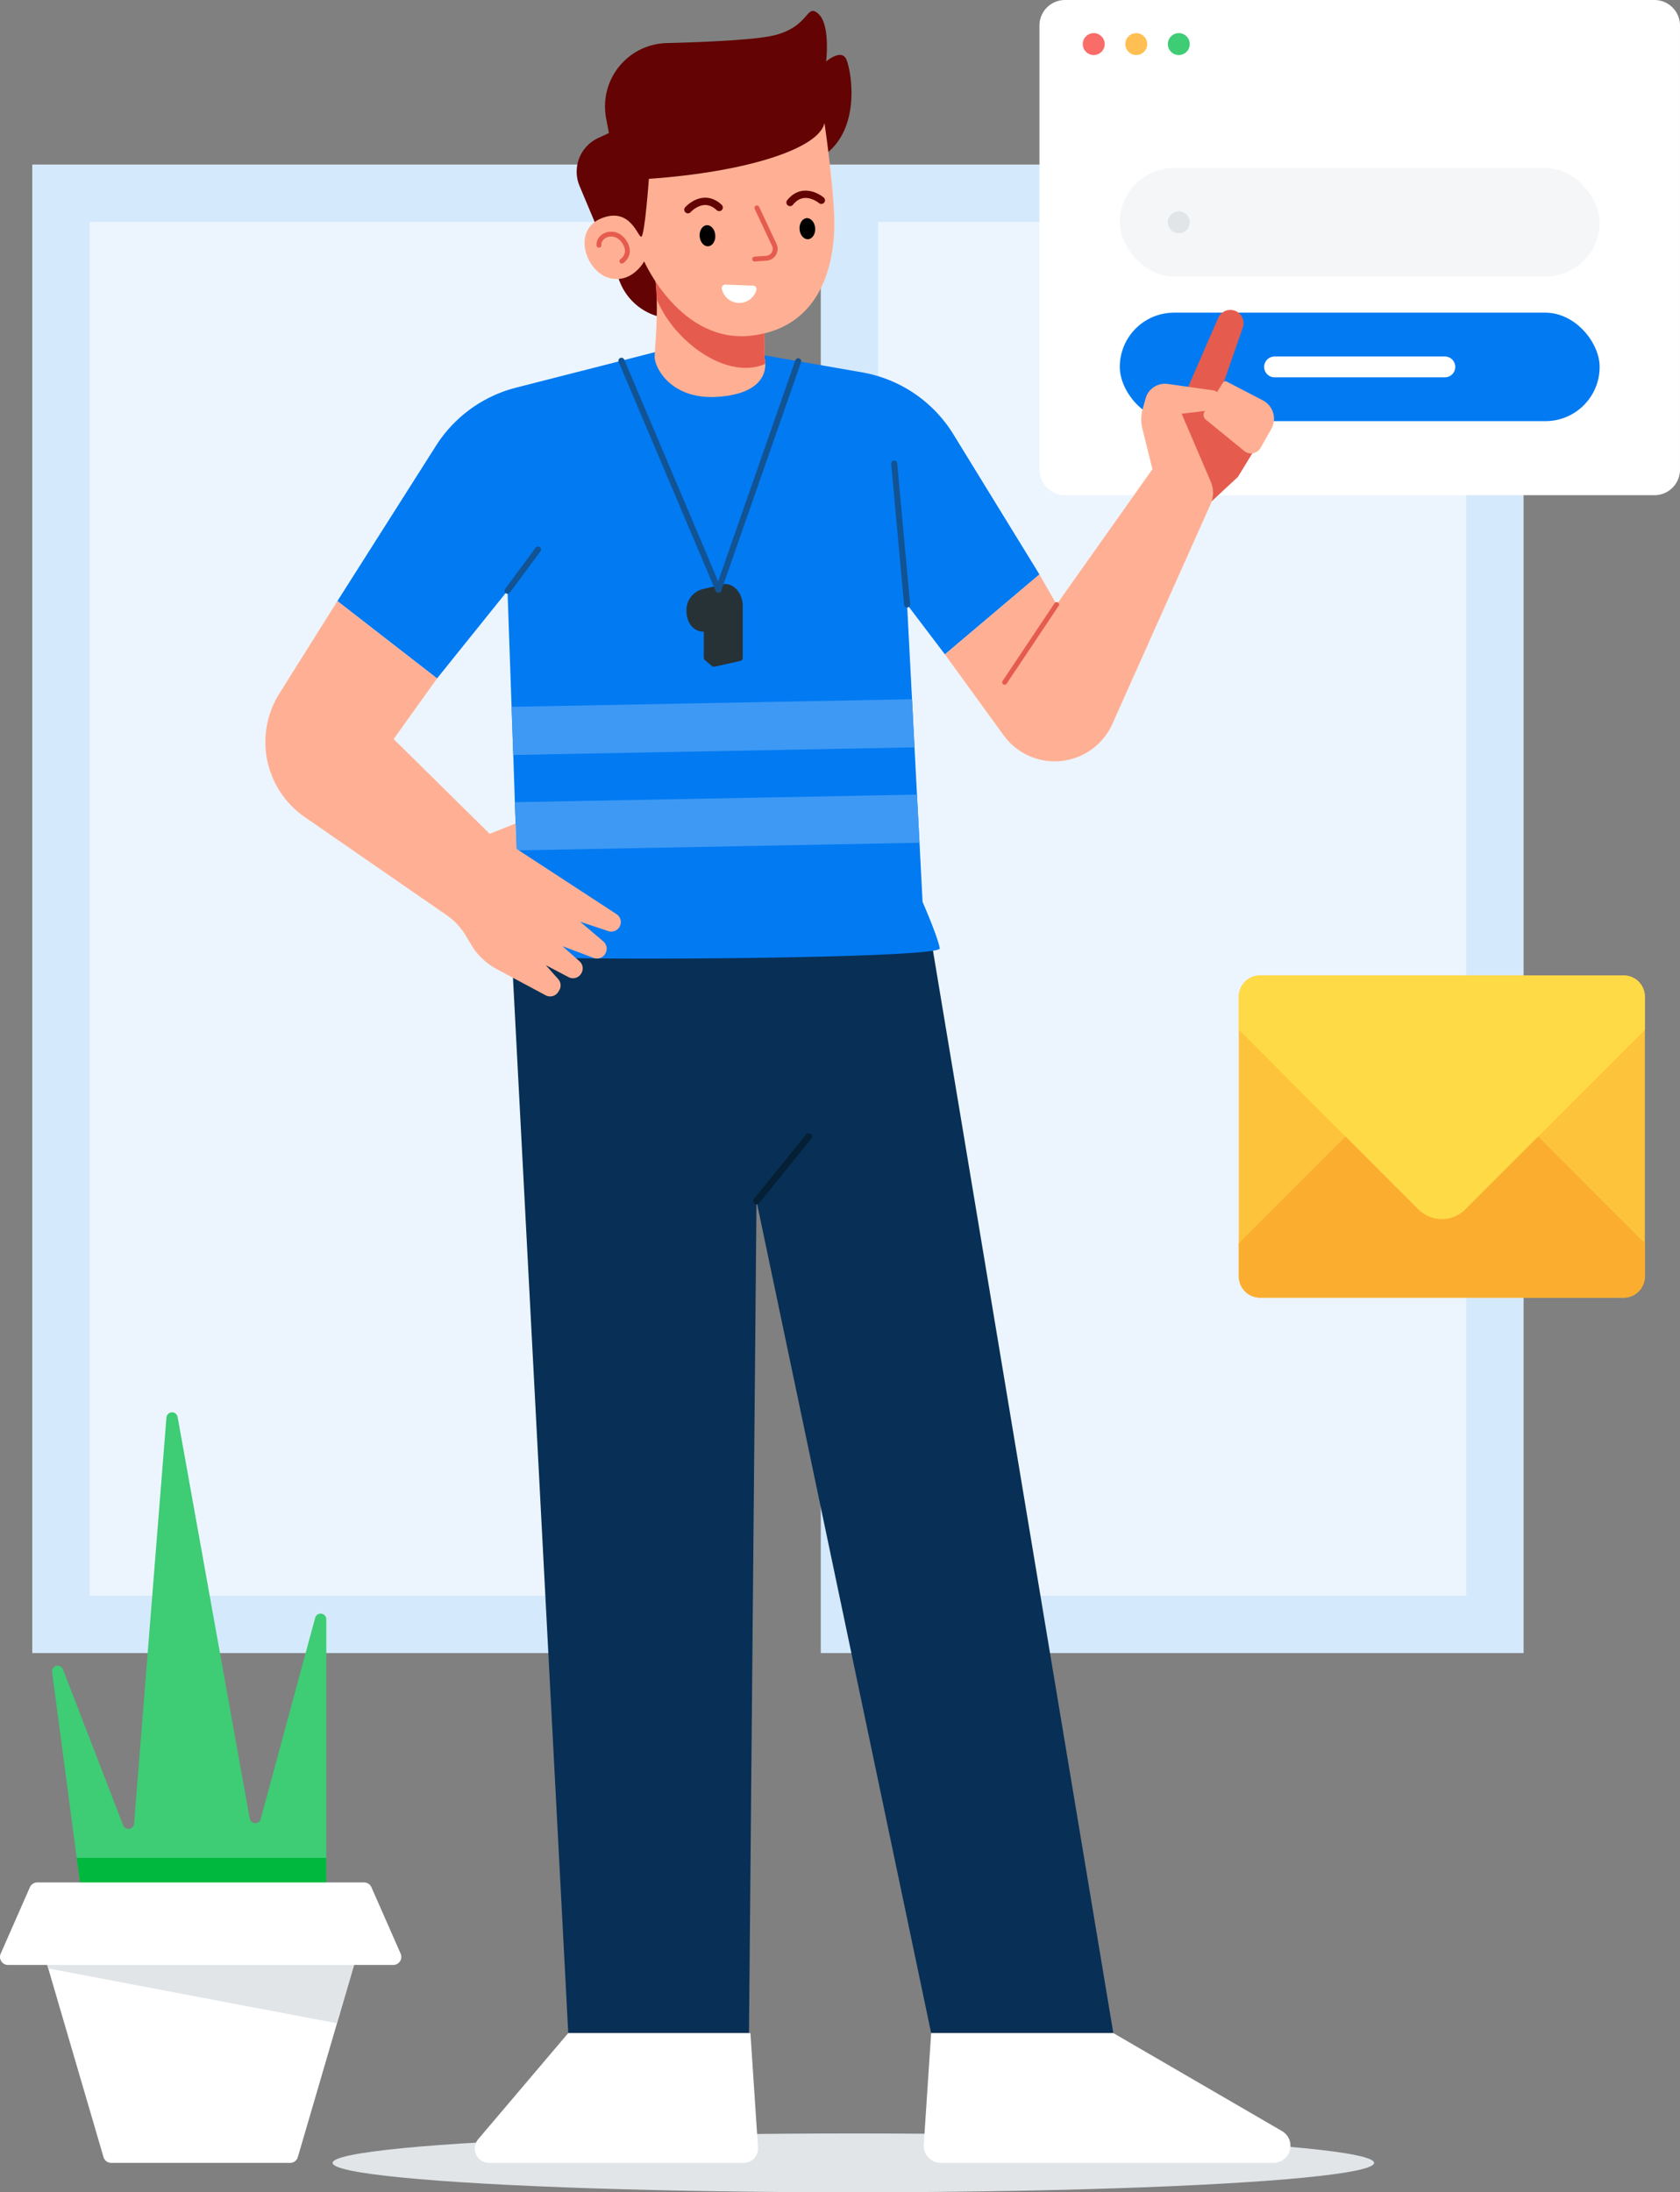 <svg xmlns="http://www.w3.org/2000/svg" width="504.536" height="658.207" viewBox="0 0 504.536 658.207">
  <rect x="0" y="0" width="504.536" height="658.207" fill="#808080" stroke="none"/>
  <defs>
    <style>
      .a {
        fill: #e1e5e8;
      }

      .b {
        fill: #d5e9fc;
      }

      .c {
        fill: #ecf5fe;
      }

      .d {
        fill: #fff;
      }

      .e {
        fill: #fa6c68;
      }

      .f {
        fill: #ffbf52;
      }

      .g {
        fill: #3ecc75;
      }

      .h {
        fill: #f5f6f7;
      }

      .i {
        fill: #027af2;
      }

      .j {
        fill: #082f55;
      }

      .k {
        fill: #e55c4e;
      }

      .l {
        fill: #ffb094;
      }

      .m {
        fill: #3d99f4;
      }

      .n {
        fill: #630303;
      }

      .o, .p, .q, .r, .t {
        fill: none;
        stroke-linecap: round;
        stroke-linejoin: round;
      }

      .o {
        stroke: #e55c4e;
        stroke-width: 1.467px;
      }

      .p {
        stroke: #630303;
        stroke-width: 2.201px;
      }

      .q, .t {
        stroke: #125393;
      }

      .q {
        stroke-width: 1.809px;
      }

      .r {
        stroke: #051f35;
        stroke-width: 2px;
      }

      .s {
        fill: #273237;
      }

      .t {
        stroke-width: 1.809px;
      }

      .u {
        fill: #00b83d;
      }

      .v {
        fill: #fdc33b;
      }

      .w {
        fill: #faad2f;
      }

      .x {
        fill: #ffda47;
      }
    </style>
  </defs>
  <g>
    <ellipse class="a" cx="256.273" cy="649.376" rx="156.387" ry="8.831"/>
    <g>
      <g>
        <rect class="b" x="9.692" y="49.401" width="211.064" height="446.911"/>
        <rect class="c" x="26.921" y="66.63" width="176.607" height="412.454"/>
      </g>
      <g>
        <rect class="b" x="246.499" y="49.401" width="211.064" height="446.911"/>
        <rect class="c" x="263.728" y="66.63" width="176.607" height="412.454"/>
      </g>
    </g>
    <g>
      <path class="d" d="M319.843,0H496.856a7.679,7.679,0,0,1,7.679,7.679V140.995a7.679,7.679,0,0,1-7.679,7.679H319.843a7.679,7.679,0,0,1-7.679-7.679h0V7.679A7.679,7.679,0,0,1,319.843,0Z" transform="translate(0)"/>
      <g>
        <circle class="e" cx="328.466" cy="13.236" r="3.29"/>
        <circle class="f" cx="341.24" cy="13.236" r="3.29"/>
        <circle class="g" cx="354.015" cy="13.236" r="3.29"/>
      </g>
      <rect class="h" x="336.297" y="50.454" width="144.104" height="32.569" rx="16.284"/>
      <rect class="i" x="336.297" y="93.876" width="144.104" height="32.569" rx="16.284"/>
      <circle class="a" cx="354.015" cy="66.738" r="3.29"/>
      <path class="d" d="M382.778,107.035H433.921a3.126,3.126,0,0,1,3.126,3.126h0a3.126,3.126,0,0,1-3.126,3.126H382.778a3.126,3.126,0,0,1-3.126-3.126h0A3.126,3.126,0,0,1,382.778,107.035Z" transform="translate(0)"/>
    </g>
    <g>
      <polyline class="j" points="153.703 286.79 170.655 610.405 224.933 610.405 227.19 360.598 279.642 610.405 334.352 610.405 279.384 280.598"/>
      <g>
        <path class="k" d="M355.513,119.205,365.851,95.439a3.972,3.972,0,0,1,4.777-2.222h0a3.972,3.972,0,0,1,2.671,4.941v0q-.025.086-.055.17l-7.369,21.177,14.025,10.383-8.129,13.29-11.097,10.323-7.871-11.097" transform="translate(0)"/>
        <path class="l" d="M367.313,114.849l-5.571,8.769a1.802,1.802,0,0,0,.382,2.363l11.541,9.417a3.262,3.262,0,0,0,4.9-.917l3.232-5.694a6.212,6.212,0,0,0-2.336-8.469q-.101-.057-.204-.111l-10.873-5.646A.821.821,0,0,0,367.313,114.849Z" transform="translate(0)"/>
        <path class="i" d="M199.123,105.11l-44.14,11.28a40.293,40.293,0,0,0-24.03,17.42l-29.63,46.66,29.93,23.22,21.16-26.32s.56,15.84,1.22,34.84c.17,4.69.34,9.57.51,14.46.16,4.79.33,9.57.48,14.18.18,5.13.35,10.04.5,14.47.38,11.35.65,19.62.65,20.63,0,3.62-2.07,9.03-2.07,10.84s129.04,1.29,128.52-2.06c-.52-3.36-5.16-13.94-5.16-13.94l-.92-17.76-.76-14.46-.74-14.18-.75-14.46-1.48-28.43,11.36,14.97,28.39-24-25.85-42.08a40.294,40.294,0,0,0-27.4-18.59l-38.37-6.69" transform="translate(0)"/>
        <g>
          <path class="m" d="M274.643,224.39l-120.5,2.28c-.17-4.89-.34-9.77-.51-14.46l120.26-2.28Z" transform="translate(0)"/>
          <path class="m" d="M276.143,253.03l-121.02,2.29c-.15-4.43-.32-9.34-.5-14.47l120.76-2.28Z" transform="translate(0)"/>
        </g>
        <g>
          <path class="n" d="M200.288,95.521h0A17.367,17.367,0,0,1,186.299,84.997L174.057,55.851a11.126,11.126,0,0,1,5.586-14.405l3.225-1.492-.845-4.483A19.016,19.016,0,0,1,200.216,12.936c12.733-.328,27.189-1.004,32.583-2.402C243.255,7.824,242.094.856,245.771,4.147s2.323,14.323,2.323,14.323,4.452-3.871,6-.774,5.419,23.613-9.484,30.581-30,19.548-30,19.548" transform="translate(0)"/>
          <g>
            <path class="l" d="M229.723,107.89a8.853,8.853,0,0,1,.12,1.35c.04,3.08-1.54,8.88-13.85,9.87-14.5,1.17-19.38-8.8-19.38-11.9,0-2.33.82-9.72.61-17.36a63.557,63.557,0,0,0-.61-7.51l33.23,9.68S229.323,105.661,229.723,107.89Z" transform="translate(0)"/>
            <path class="k" d="M229.723,107.89a8.853,8.853,0,0,1,.12,1.35c-11.18,5-27.18-6.25-32.62-19.39a63.556,63.556,0,0,0-.61-7.51l33.23,9.68S229.323,105.661,229.723,107.89Z" transform="translate(0)"/>
            <g>
              <g>
                <path class="l" d="M247.61,36.953s2.361,15.864,2.893,27.43c.617,13.43-3.124,33.717-24.619,36.367s-32.43-22.267-32.43-22.267-3.714,6.88-10.611,4.946S171.735,69.197,180.519,65.589s10.995,5.559,12.057,5.484S194.868,53.695,194.868,53.695C223.997,51.663,245.868,44.695,247.61,36.953Z" transform="translate(0)"/>
                <path class="o" d="M179.875,73.621c-.215-3.045,4.693-5.099,7.456-1.237s-.572,6.018-.572,6.018" transform="translate(0)"/>
                <path class="o" d="M227.31,62.411l5.218,11.096a2.83,2.83,0,0,1-2.362,4.027l-3.529.249" transform="translate(0)"/>
                <ellipse cx="212.466" cy="70.776" rx="2.354" ry="3.171" transform="translate(-4.449 15.107) rotate(-4.03)"/>
                <ellipse cx="242.467" cy="68.662" rx="2.354" ry="3.171" transform="translate(-4.226 17.21) rotate(-4.03)"/>
                <path class="p" d="M206.592,62.955s4.575-5.161,9.397-.662" transform="translate(0)"/>
                <path class="p" d="M246.661,60.133s-5.254-4.469-9.397.662" transform="translate(0)"/>
              </g>
              <path class="d" d="M226.173,85.764a1.058,1.058,0,0,1,.975,1.353,5.348,5.348,0,0,1-10.36-.389,1.058,1.058,0,0,1,1.073-1.277Z" transform="translate(0)"/>
            </g>
          </g>
        </g>
        <line class="q" x1="152.417" y1="177.372" x2="161.578" y2="164.985"/>
        <line class="q" x1="272.417" y1="181.501" x2="268.546" y2="139.179"/>
        <path class="l" d="M312.159,172.469l5.161,9.032,28.774-40.645-3.019-12.178a11.485,11.485,0,0,1,.076-5.817l.887-3.216a6.034,6.034,0,0,1,6.659-4.37l13.71,1.934a1.795,1.795,0,0,1,1.467,2.297h0a5.646,5.646,0,0,1-4.749,3.974l-6.258.731,8.752,20.44a8.369,8.369,0,0,1-.053,6.71l-29.506,66.002a18.961,18.961,0,0,1-32.654,3.4l-17.636-24.297Z" transform="translate(0)"/>
        <path class="l" d="M131.255,203.695,118.223,221.889l28.839,28.452,7.787-3.112.259,7.624,30.041,19.597a2.854,2.854,0,0,1,1.008,3.638h0a2.855,2.855,0,0,1-3.47,1.461l-8.463-2.821,6.965,5.91a2.855,2.855,0,0,1,.814,3.211l-.046.118a2.854,2.854,0,0,1-3.666,1.637l-9.358-3.522,5.104,4.526a2.854,2.854,0,0,1,.584,3.552l-.061.106a2.854,2.854,0,0,1-3.811,1.108l-6.849-3.615,3.738,4.205a2.854,2.854,0,0,1,.283,3.415l-.282.448a2.854,2.854,0,0,1-3.764.998l-14.707-7.873a19.848,19.848,0,0,1-7.705-7.375l-1.543-2.602a19.848,19.848,0,0,0-5.784-6.202L91.498,245.294a27.365,27.365,0,0,1-7.612-37.06l17.433-27.764Z" transform="translate(0)"/>
        <line class="o" x1="317.32" y1="181.501" x2="301.707" y2="204.856"/>
      </g>
      <line class="r" x1="227.191" y1="360.598" x2="242.85" y2="341.234"/>
      <path class="d" d="M334.352,610.405,385.003,639.821a5.122,5.122,0,0,1-2.572,9.551h-99.896a5.122,5.122,0,0,1-5.122-5.122h0q0-.169.011-.339l2.219-33.507Z" transform="translate(0)"/>
      <path class="d" d="M170.655,610.405,143.607,642.269a4.313,4.313,0,0,0,3.288,7.103h76.443a4.313,4.313,0,0,0,4.313-4.312v-0q0-.143-.009-.285l-2.276-34.37Z" transform="translate(0)"/>
      <path class="s" d="M217.76,175.351h-.2l-6.4,1.5a6.45,6.45,0,0,0-5,6.4c0,3.8,2.1,6.4,5.2,6.4v7.7a1.135,1.135,0,0,0,.3.8l2.1,1.8a.844.844,0,0,0,.7.2h.2l7.6-1.7a.974.974,0,0,0,.8-1v-15.7C222.96,178.251,220.66,175.351,217.76,175.351Z" transform="translate(0)"/>
      <line class="t" x1="215.76" y1="177.051" x2="239.713" y2="108.453"/>
      <line class="t" x1="215.76" y1="177.051" x2="186.628" y2="108.304"/>
    </g>
    <g>
      <path class="g" d="M97.994,486.166v104.41l-72.26-12.39-2.7-20.37-7.39-55.8a1.693,1.693,0,0,1,3.26-.83l18.08,46.82a1.7,1.7,0,0,0,3.28-.48l9.72-121.93a1.696,1.696,0,0,1,3.36-.16l21.64,120.54a1.698,1.698,0,0,0,3.31.14l16.36-60.39a1.699,1.699,0,0,1,3.34.44Z" transform="translate(0)"/>
      <g>
        <polygon class="u" points="97.994 557.816 97.994 590.576 25.734 578.186 23.034 557.816 97.994 557.816"/>
        <g>
          <path class="d" d="M110.184,576.786l-8.98,30.67-11.76,40.18a2.421,2.421,0,0,1-2.32,1.74h-53.72a2.412,2.412,0,0,1-2.32-1.74l-16.59-56.63-.73-2.49-3.43-11.73a2.422,2.422,0,0,1,2.32-3.1h95.22a2.373,2.373,0,0,1,1.33.4A2.411,2.411,0,0,1,110.184,576.786Z" transform="translate(0)"/>
          <path class="a" d="M110.184,576.786l-8.98,30.67-86.71-16.45-.73-2.49,50.23-14.83h40.74c1.48.13,2.97.26,4.47.4A2.411,2.411,0,0,1,110.184,576.786Z" transform="translate(0)"/>
          <path class="d" d="M118.109,589.949H2.415a2.415,2.415,0,0,1-2.211-3.388L8.979,566.618a2.415,2.415,0,0,1,2.211-1.443h98.145a2.415,2.415,0,0,1,2.211,1.443l8.775,19.943A2.416,2.416,0,0,1,118.109,589.949Z" transform="translate(0)"/>
        </g>
      </g>
    </g>
    <g>
      <path class="v" d="M493.985,299.246v83.977a6.38,6.38,0,0,1-6.374,6.386H378.421a6.388,6.388,0,0,1-6.386-6.386V299.246a6.388,6.388,0,0,1,6.386-6.386H487.608a6.38,6.38,0,0,1,6.377,6.383Z" transform="translate(0)"/>
      <g>
        <path class="w" d="M372.035,383.223v-9.937l53.903-53.902a9.994,9.994,0,0,1,14.134-.011l0,0h0l.011.011L493.985,373.294v9.929a6.388,6.388,0,0,1-6.386,6.386H378.412a6.38,6.38,0,0,1-6.377-6.383Z" transform="translate(0)"/>
        <path class="x" d="M493.985,299.246v9.937l-53.903,53.902a9.994,9.994,0,0,1-14.134.011l0,0h0l-.011-.011L372.035,309.174v-9.929a6.388,6.388,0,0,1,6.386-6.386H487.608a6.38,6.38,0,0,1,6.377,6.383Z" transform="translate(0)"/>
      </g>
    </g>
  </g>
</svg>
